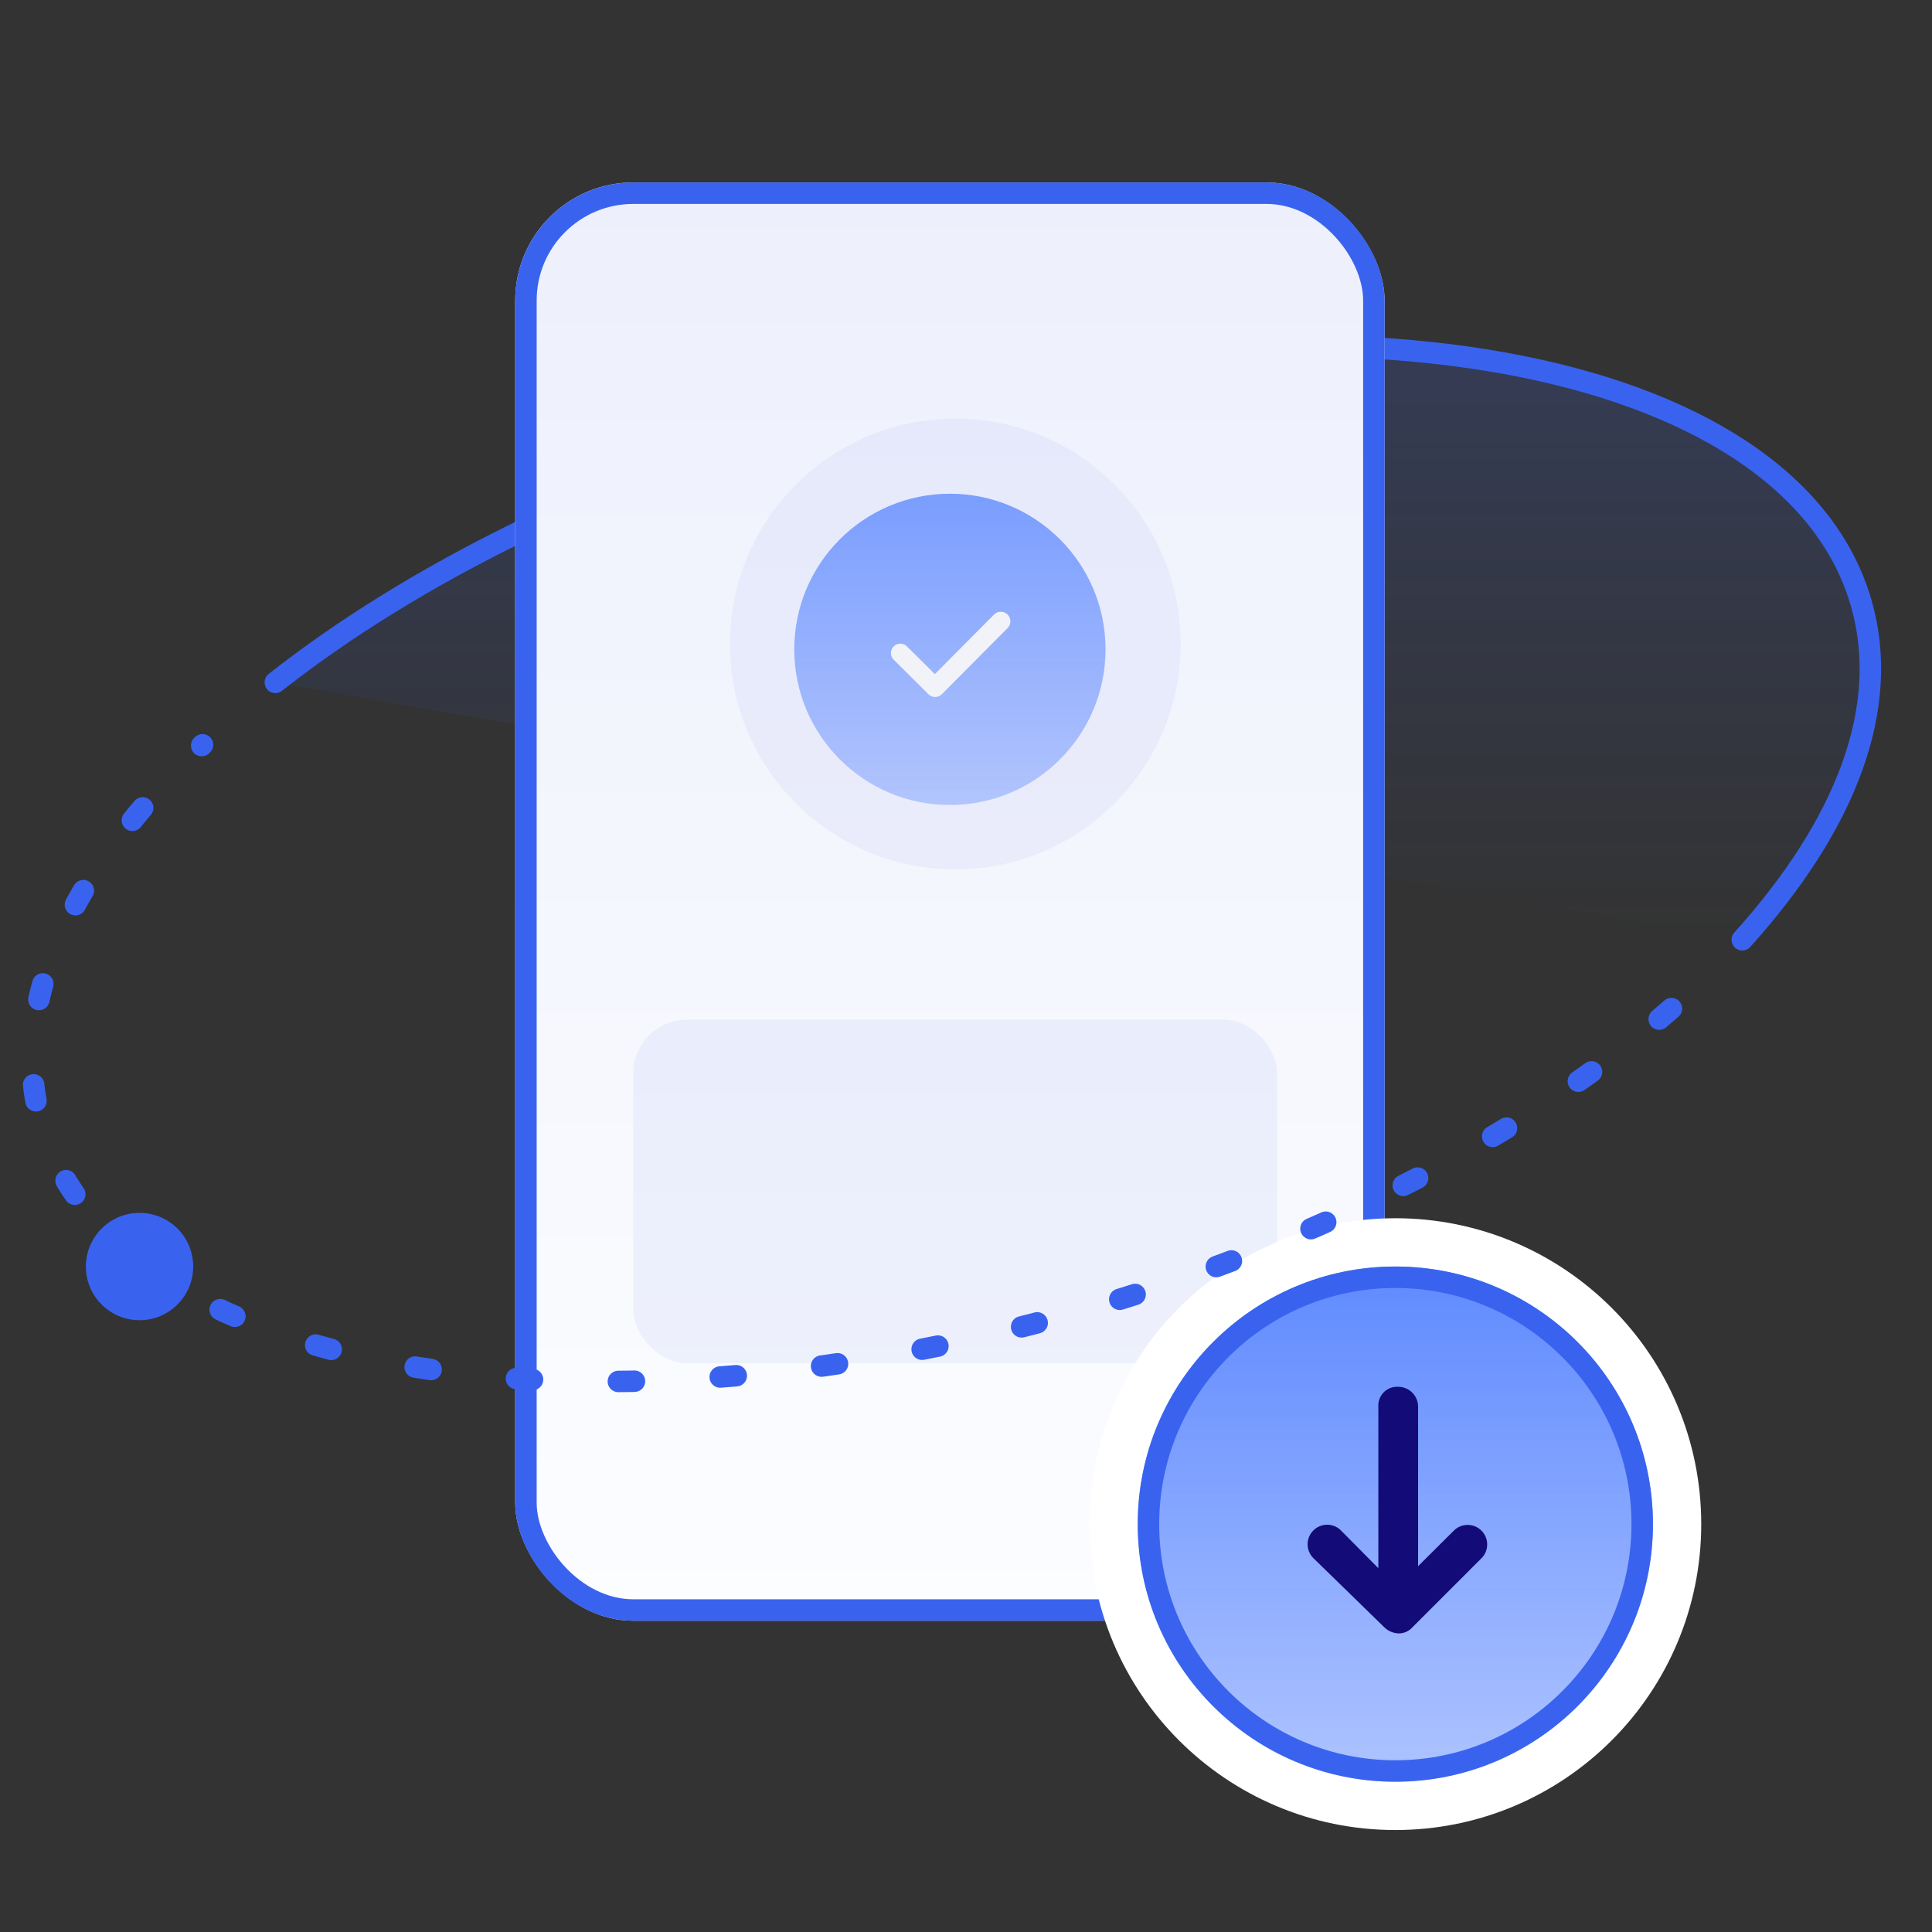 <svg xmlns="http://www.w3.org/2000/svg" xmlns:xlink="http://www.w3.org/1999/xlink" viewBox="0 0 180 180">
    <rect x="0" y="0" width="180" height="180" fill="#333333" stroke="none"/>
    <defs>
        <linearGradient id="linear-gradient" x1="0.5" x2="0.5" y2="1" gradientUnits="objectBoundingBox">
            <stop offset="0" stop-color="#3963ef" stop-opacity="0.2"/>
            <stop offset="1" stop-color="#3963ef" stop-opacity="0"/>
        </linearGradient>
        <linearGradient id="linear-gradient-2" x1="0.5" x2="0.5" y2="1" gradientUnits="objectBoundingBox">
            <stop offset="0" stop-color="#edf0fc"/>
            <stop offset="1" stop-color="#fcfdff"/>
        </linearGradient>
        <linearGradient id="linear-gradient-3" x1="0.5" x2="0.5" y2="1" gradientUnits="objectBoundingBox">
            <stop offset="0" stop-color="#5f8aff"/>
            <stop offset="1" stop-color="#5f8aff" stop-opacity="0.502"/>
        </linearGradient>
    </defs>
    <g id="Group_4197" data-name="Group 4197" transform="translate(-40 -667)">
        <rect id="Rectangle_2772" data-name="Rectangle 2772" width="180" height="180" rx="12" transform="translate(40 667)" fill="#c9d0e5" opacity="0"/>
        <g id="Group_4196" data-name="Group 4196" transform="translate(1)">
            <g id="Group_4195" data-name="Group 4195" transform="translate(14858 -9537.19)">
                <path id="Path_4481" data-name="Path 4481" d="M2418.448,1908.521c12.536-9.882,30.416-18.918,51.054-24.818,46.826-13.386,90.124-5.564,96.71,17.472,2.777,9.717-1.421,20.589-11.093,31.324" transform="translate(-17211.795 8359.244)" fill="url(#linear-gradient)"/>
                <path id="Path_4480" data-name="Path 4480" d="M2418.448,1908.521c12.536-9.882,30.416-18.918,51.054-24.818,46.826-13.386,90.124-5.564,96.71,17.472,2.777,9.717-1.421,20.589-11.093,31.324" transform="translate(-17211.795 8359.244)" fill="none" stroke="#3963ef" stroke-linecap="round" stroke-width="2"/>
                <g id="Rectangle_2819" data-name="Rectangle 2819" transform="translate(-14771 10221.19)" stroke="#3963ef" stroke-width="2" fill="url(#linear-gradient-2)">
                    <rect width="81" height="134" rx="11" stroke="none"/>
                    <rect x="1" y="1" width="79" height="132" rx="10" fill="none"/>
                </g>
                <circle id="Ellipse_514" data-name="Ellipse 514" cx="5" cy="5" r="5" transform="translate(-14811 10317.19)" fill="#3963ef"/>
                <circle id="Ellipse_516" data-name="Ellipse 516" cx="21" cy="21" r="21" transform="translate(-14751 10243.19)" fill="#adb5f0" opacity="0.15"/>
                <circle id="Ellipse_517" data-name="Ellipse 517" cx="14.5" cy="14.5" r="14.5" transform="translate(-14745 10250.19)" opacity="0.8" fill="url(#linear-gradient-3)"/>
                <rect id="Rectangle_2820" data-name="Rectangle 2820" width="60" height="32" rx="5" transform="translate(-14760 10299.19)" fill="#aeb6ef" opacity="0.16"/>
                <circle id="Ellipse_518" data-name="Ellipse 518" cx="26" cy="26" r="26" transform="translate(-14715 10320.19)" fill="#fff" stroke="#fff" stroke-width="5"/>
                <g id="Ellipse_515" data-name="Ellipse 515" transform="translate(-14713 10322.19)" stroke="#3963ef" stroke-width="2" fill="url(#linear-gradient-3)">
                    <circle cx="24" cy="24" r="24" stroke="none"/>
                    <circle cx="24" cy="24" r="23" fill="none"/>
                </g>
                <path id="Path_4479" data-name="Path 4479" d="M2530.972,1969.077c-12.96,11.359-32.383,21.693-55.167,28.207-46.826,13.386-90.125,5.563-96.709-17.472-3.159-11.05,2.7-23.592,15.02-35.314" transform="translate(-17194.25 8329.082)" fill="none" stroke="#3963ef" stroke-linecap="round" stroke-width="2" stroke-dasharray="1.5 8"/>
            </g>
            <path id="Path_4482" data-name="Path 4482" d="M2353.256,1204.174a2,2,0,0,0,1.3.555,1.679,1.679,0,0,0,1.295-.555l6.444-6.443a1.82,1.82,0,1,0-2.574-2.574l-3.331,3.314v-14.866a1.854,1.854,0,0,0-1.851-1.85,1.749,1.749,0,0,0-1.851,1.85v15.051l-3.482-3.516a1.82,1.82,0,0,0-2.574,2.574Zm0,0" transform="translate(-2185.271 -385.551)" fill="#120b78"/>
            <path id="联合_1" data-name="联合 1" d="M995.785,540.312a.883.883,0,0,1-1.249-.007l-3.229-3.209a.875.875,0,1,1,1.233-1.242l2.6,2.581,5.517-5.55a.891.891,0,0,1,1.264,1.256Z" transform="translate(-869.041 191.37)" fill="#f2f3f9"/>
        </g>
    </g>
</svg>
